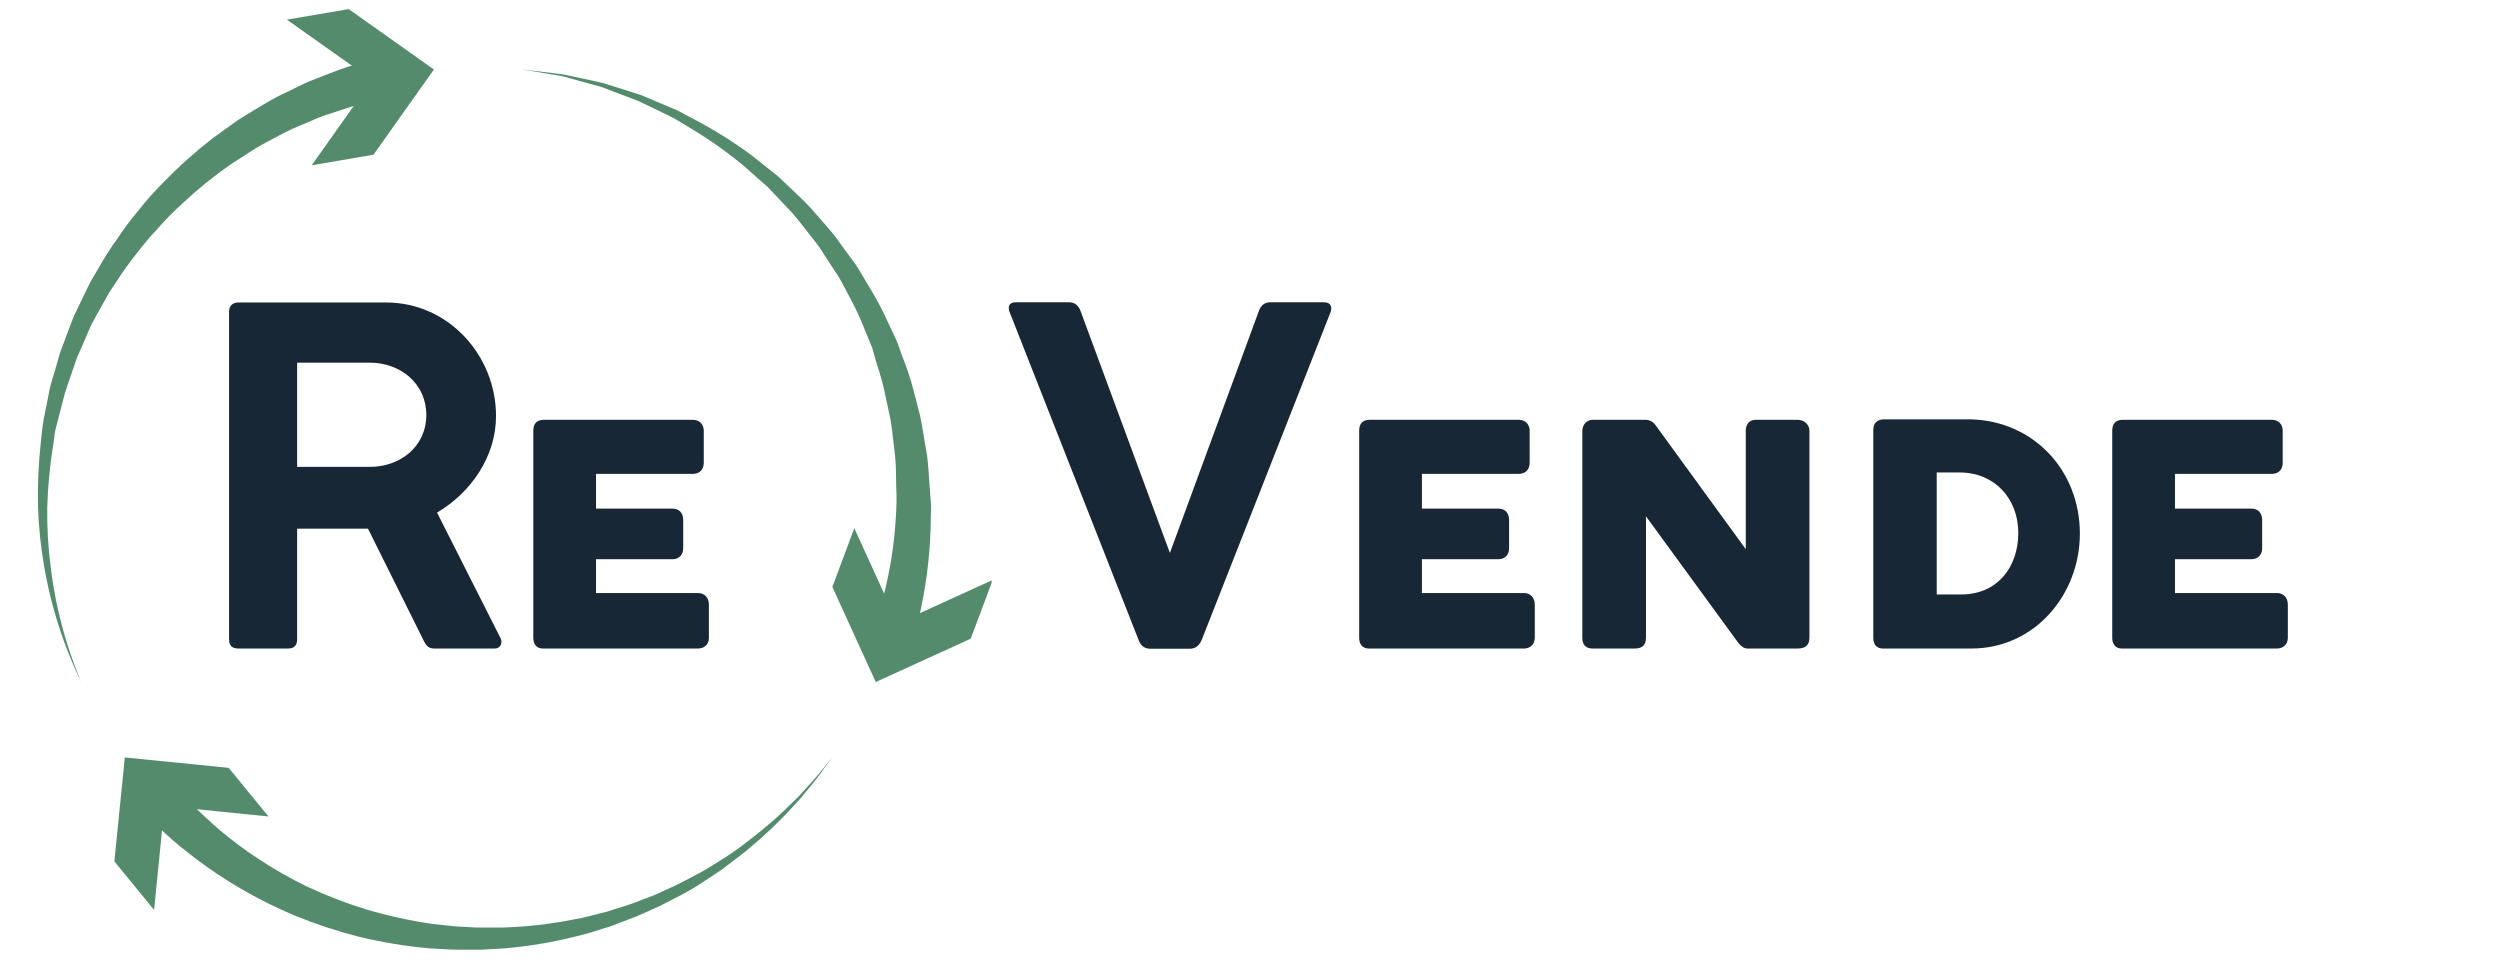 <svg xmlns="http://www.w3.org/2000/svg" xmlns:xlink="http://www.w3.org/1999/xlink" width="325" zoomAndPan="magnify" viewBox="0 0 243.75 93.75" height="125" preserveAspectRatio="xMidYMid meet" version="1.0"><defs><g/><clipPath id="6d88c8ec41"><path d="M 3.512 5 L 38 5 L 38 67 L 3.512 67 Z M 3.512 5 " clip-rule="nonzero"/></clipPath><clipPath id="dbe928c8ba"><path d="M 27 0.887 L 43 0.887 L 43 17 L 27 17 Z M 27 0.887 " clip-rule="nonzero"/></clipPath><clipPath id="f9a60dcf68"><path d="M 13 73 L 82 73 L 82 92.684 L 13 92.684 Z M 13 73 " clip-rule="nonzero"/></clipPath><clipPath id="6cebd87599"><path d="M 81 51 L 96.68 51 L 96.68 67 L 81 67 Z M 81 51 " clip-rule="nonzero"/></clipPath></defs><g clip-path="url(#6d88c8ec41)"><path fill="#548b6d" d="M 7.91 66.496 C 7.91 66.496 7.789 66.23 7.551 65.73 C 7.312 65.227 6.996 64.496 6.613 63.52 C 5.566 60.844 4.797 58.086 4.309 55.254 C 3.98 53.355 3.777 51.445 3.711 49.52 C 3.656 47.371 3.746 45.223 3.984 43.086 C 4.047 42.523 4.098 41.953 4.176 41.387 C 4.25 40.824 4.391 40.266 4.5 39.691 C 4.613 39.121 4.727 38.551 4.836 37.973 C 4.945 37.398 5.156 36.848 5.312 36.277 C 5.469 35.711 5.637 35.137 5.801 34.582 C 5.961 34.027 6.223 33.457 6.414 32.887 L 7.059 31.191 C 7.266 30.621 7.566 30.102 7.816 29.547 L 8.602 27.918 C 8.852 27.363 9.199 26.867 9.492 26.34 C 10.074 25.289 10.715 24.277 11.418 23.301 C 12.07 22.316 12.777 21.371 13.539 20.465 C 14.266 19.551 15.039 18.68 15.863 17.848 C 17.391 16.27 19.023 14.809 20.758 13.461 L 23.25 11.672 C 24.098 11.137 24.91 10.66 25.699 10.184 C 26.453 9.727 27.23 9.312 28.031 8.945 C 28.785 8.586 29.492 8.207 30.188 7.918 C 31.586 7.387 32.793 6.871 33.82 6.543 L 37.082 5.594 L 37.93 9.492 L 34.922 10.215 C 33.969 10.461 32.848 10.883 31.531 11.293 C 30.879 11.523 30.219 11.84 29.504 12.141 C 28.746 12.438 28.012 12.781 27.293 13.168 C 26.547 13.57 25.75 13.969 24.953 14.441 L 22.562 15.977 C 20.871 17.148 19.277 18.441 17.773 19.848 C 16.965 20.578 16.199 21.352 15.48 22.172 C 14.715 22.977 13.996 23.824 13.324 24.715 C 12.613 25.598 11.953 26.516 11.344 27.477 C 11.039 27.957 10.684 28.418 10.422 28.926 L 9.574 30.438 C 9.309 30.953 8.992 31.441 8.766 31.969 L 8.094 33.539 C 7.871 34.07 7.605 34.582 7.418 35.125 L 6.859 36.754 C 6.68 37.293 6.477 37.824 6.32 38.367 C 6.164 38.91 6.043 39.465 5.895 40 C 5.75 40.539 5.625 41.086 5.473 41.621 C 5.32 42.156 5.297 42.703 5.211 43.238 C 4.867 45.312 4.664 47.406 4.605 49.508 C 4.582 51.402 4.688 53.289 4.926 55.164 C 5.262 57.992 5.879 60.762 6.773 63.465 C 7.102 64.441 7.391 65.199 7.594 65.711 Z M 7.91 66.496 " fill-opacity="1" fill-rule="nonzero"/></g><g clip-path="url(#dbe928c8ba)"><path fill="#548b6d" d="M 30.391 16.113 L 36.281 7.805 L 27.969 1.914 L 34 0.887 L 42.305 6.777 L 36.414 15.086 Z M 30.391 16.113 " fill-opacity="1" fill-rule="nonzero"/></g><g clip-path="url(#f9a60dcf68)"><path fill="#548b6d" d="M 81.133 73.848 L 80.633 74.539 C 80.297 74.965 79.863 75.668 79.188 76.457 L 78.098 77.785 L 76.73 79.277 C 75.609 80.449 74.426 81.555 73.18 82.598 C 72.512 83.191 71.742 83.723 70.988 84.32 C 70.234 84.918 69.375 85.438 68.516 86.016 C 67.656 86.594 66.742 87.113 65.773 87.59 L 64.316 88.344 L 62.793 89.023 C 61.777 89.508 60.672 89.848 59.602 90.293 C 58.492 90.617 57.383 91.031 56.211 91.281 C 53.879 91.875 51.512 92.27 49.117 92.473 L 47.305 92.574 L 46.852 92.602 L 45.508 92.602 C 44.348 92.625 43.117 92.531 41.906 92.469 C 39.566 92.258 37.254 91.875 34.969 91.328 C 32.832 90.781 30.742 90.09 28.703 89.254 C 26.875 88.484 25.105 87.602 23.398 86.598 C 21.945 85.75 20.547 84.82 19.203 83.809 C 18.008 82.902 16.988 82.07 16.199 81.34 C 15.414 80.605 14.789 80.02 14.379 79.613 L 13.75 78.984 L 16.719 76.301 L 17.262 76.898 C 17.617 77.289 18.109 77.879 18.84 78.559 C 19.566 79.242 20.414 80.074 21.469 80.969 C 22.652 81.965 23.891 82.887 25.188 83.734 C 26.719 84.746 28.316 85.656 29.969 86.457 C 31.828 87.324 33.734 88.059 35.695 88.664 C 37.816 89.293 39.973 89.766 42.16 90.082 C 43.273 90.195 44.371 90.352 45.555 90.387 L 46.438 90.434 L 49.004 90.434 C 51.316 90.367 53.605 90.109 55.871 89.66 C 57.004 89.484 58.086 89.141 59.176 88.887 C 60.234 88.527 61.316 88.258 62.324 87.836 L 63.84 87.254 L 65.293 86.594 C 66.266 86.168 67.152 85.656 68.047 85.199 C 68.941 84.746 69.742 84.191 70.551 83.688 C 71.363 83.184 72.109 82.656 72.793 82.109 C 74.078 81.145 75.305 80.113 76.477 79.016 L 77.91 77.609 L 79.059 76.34 C 79.77 75.594 80.242 74.922 80.602 74.504 Z M 81.133 73.848 " fill-opacity="1" fill-rule="nonzero"/></g><path fill="#548b6d" d="M 26.172 79.605 L 16.035 78.582 L 15.023 88.719 L 11.152 83.984 L 12.168 73.852 L 22.297 74.867 Z M 26.172 79.605 " fill-opacity="1" fill-rule="nonzero"/><path fill="#548b6d" d="M 50.898 6.77 L 54.125 7.156 C 54.379 7.188 54.648 7.215 54.934 7.258 L 55.812 7.445 L 57.793 7.871 C 58.145 7.953 58.512 8.016 58.887 8.121 L 60.016 8.477 L 62.457 9.254 L 65.027 10.336 C 65.449 10.531 65.934 10.688 66.367 10.93 L 67.707 11.645 C 69.617 12.652 71.445 13.793 73.184 15.07 L 75.863 17.191 L 78.41 19.617 C 79.258 20.465 79.992 21.395 80.793 22.289 C 81.195 22.738 81.562 23.211 81.902 23.711 L 82.973 25.176 L 83.508 25.91 C 83.676 26.16 83.82 26.426 83.977 26.684 L 84.91 28.238 C 85.531 29.27 86.09 30.332 86.578 31.43 C 86.832 31.973 87.102 32.504 87.344 33.047 C 87.586 33.59 87.77 34.156 87.957 34.703 C 88.395 35.781 88.762 36.879 89.055 38.004 C 89.203 38.559 89.352 39.105 89.477 39.648 C 89.637 40.184 89.762 40.723 89.855 41.273 C 90.039 42.363 90.219 43.43 90.395 44.461 C 90.531 45.504 90.562 46.531 90.648 47.52 C 90.684 48.012 90.719 48.5 90.754 48.98 C 90.789 49.457 90.773 49.891 90.754 50.379 C 90.738 53.367 90.426 56.324 89.812 59.25 C 89.59 60.305 89.387 61.129 89.227 61.691 C 89.066 62.254 88.988 62.539 88.988 62.539 L 85.172 61.324 L 85.43 60.559 C 85.594 60.055 85.828 59.316 86.086 58.363 C 86.777 55.711 87.203 53.016 87.355 50.281 C 87.383 49.887 87.398 49.398 87.41 48.969 C 87.426 48.543 87.41 48.074 87.383 47.617 C 87.352 46.703 87.383 45.742 87.297 44.77 C 87.211 43.793 87.066 42.797 86.953 41.773 C 86.898 41.258 86.805 40.746 86.68 40.238 C 86.57 39.727 86.461 39.203 86.348 38.684 C 86.137 37.613 85.855 36.562 85.5 35.531 L 85.059 33.965 C 84.855 33.441 84.633 32.93 84.414 32.402 C 84.012 31.336 83.543 30.305 83.012 29.297 L 82.203 27.773 C 82.062 27.523 81.941 27.258 81.781 27.012 L 81.312 26.297 L 80.367 24.848 C 80.07 24.352 79.738 23.879 79.375 23.43 C 78.656 22.535 77.977 21.602 77.227 20.746 L 74.891 18.273 L 72.41 16.078 C 70.781 14.742 69.066 13.535 67.258 12.461 L 65.984 11.688 C 65.559 11.43 65.137 11.262 64.711 11.035 L 62.23 9.844 L 59.859 8.945 L 58.762 8.52 C 58.402 8.398 58.043 8.316 57.699 8.219 L 55.766 7.688 L 54.918 7.453 C 54.637 7.395 54.371 7.355 54.117 7.309 Z M 50.898 6.77 " fill-opacity="1" fill-rule="nonzero"/><g clip-path="url(#6cebd87599)"><path fill="#548b6d" d="M 83.293 51.5 L 87.523 60.77 L 96.793 56.539 L 94.648 62.27 L 85.387 66.496 L 81.156 57.23 Z M 83.293 51.5 " fill-opacity="1" fill-rule="nonzero"/></g><g fill="#172735" fill-opacity="1"><g transform="translate(18.651, 63.231)"><g><path d="M 9.434 0 C 10.027 0 10.32 -0.297 10.32 -0.91 L 10.32 -11.684 L 17.23 -11.684 L 22.645 -0.797 C 22.938 -0.184 23.188 0 23.711 0 L 29.578 0 C 30.008 0 30.234 -0.297 30.234 -0.66 C 30.234 -0.773 30.215 -0.863 30.168 -0.977 L 23.961 -13.254 C 27.281 -15.207 29.711 -18.734 29.711 -22.664 C 29.711 -28.598 25.051 -33.738 19.004 -33.738 L 4.57 -33.738 C 4 -33.738 3.684 -33.371 3.684 -32.852 L 3.684 -0.91 C 3.684 -0.297 3.977 0 4.57 0 Z M 10.32 -17.711 L 10.32 -27.871 L 17.414 -27.871 C 20.371 -27.871 22.914 -25.848 22.914 -22.777 C 22.914 -19.688 20.371 -17.711 17.414 -17.711 Z M 10.32 -17.711 "/></g></g></g><g fill="#172735" fill-opacity="1"><g transform="translate(48.383, 63.231)"><g><path d="M 19.664 0 C 20.324 0 20.734 -0.434 20.734 -1.047 L 20.734 -4.273 C 20.734 -4.98 20.301 -5.41 19.664 -5.41 L 9.73 -5.41 L 9.73 -8.707 L 17.188 -8.707 C 17.824 -8.707 18.23 -9.141 18.23 -9.777 L 18.23 -12.527 C 18.23 -13.23 17.824 -13.641 17.188 -13.641 L 9.73 -13.641 L 9.73 -17.027 L 19.164 -17.027 C 19.801 -17.027 20.234 -17.414 20.234 -18.117 L 20.234 -21.234 C 20.234 -21.871 19.801 -22.301 19.164 -22.301 L 4.66 -22.301 C 3.957 -22.301 3.613 -21.938 3.613 -21.234 L 3.613 -1.047 C 3.613 -0.41 3.934 -0.023 4.5 0 Z M 19.664 0 "/></g></g></g><g fill="#172735" fill-opacity="1"><g transform="translate(70.12, 63.231)"><g/></g></g><g fill="#172735" fill-opacity="1"><g transform="translate(83.577, 63.231)"><g/></g></g><g fill="#172735" fill-opacity="1"><g transform="translate(97.038, 63.231)"><g><path d="M 18.961 0.023 C 19.484 0.023 19.871 -0.25 20.121 -0.82 L 32.668 -32.738 C 32.738 -32.871 32.758 -33.008 32.758 -33.168 C 32.758 -33.555 32.488 -33.758 32.055 -33.758 L 26.805 -33.758 C 26.258 -33.758 25.895 -33.465 25.688 -32.871 L 17.027 -9.32 L 8.32 -32.895 C 8.117 -33.465 7.73 -33.758 7.207 -33.758 L 2.023 -33.758 C 1.57 -33.758 1.32 -33.578 1.32 -33.215 C 1.32 -33.055 1.34 -32.918 1.41 -32.781 L 13.98 -0.82 C 14.188 -0.25 14.57 0.023 15.141 0.023 Z M 18.961 0.023 "/></g></g></g><g fill="#172735" fill-opacity="1"><g transform="translate(128.907, 63.231)"><g><path d="M 19.664 0 C 20.324 0 20.734 -0.434 20.734 -1.047 L 20.734 -4.273 C 20.734 -4.98 20.301 -5.41 19.664 -5.41 L 9.73 -5.41 L 9.73 -8.707 L 17.188 -8.707 C 17.824 -8.707 18.23 -9.141 18.23 -9.777 L 18.23 -12.527 C 18.23 -13.23 17.824 -13.641 17.188 -13.641 L 9.73 -13.641 L 9.73 -17.027 L 19.164 -17.027 C 19.801 -17.027 20.234 -17.414 20.234 -18.117 L 20.234 -21.234 C 20.234 -21.871 19.801 -22.301 19.164 -22.301 L 4.66 -22.301 C 3.957 -22.301 3.613 -21.938 3.613 -21.234 L 3.613 -1.047 C 3.613 -0.41 3.934 -0.023 4.5 0 Z M 19.664 0 "/></g></g></g><g fill="#172735" fill-opacity="1"><g transform="translate(150.639, 63.231)"><g><path d="M 8.754 0 C 9.48 0 9.844 -0.34 9.844 -1.047 L 9.844 -12.891 L 18.867 -0.523 C 19.141 -0.184 19.438 0 19.734 0 L 24.645 0 C 25.395 0 25.781 -0.34 25.781 -1.047 L 25.781 -21.234 C 25.781 -21.871 25.211 -22.301 24.645 -22.301 L 20.598 -22.301 C 20.004 -22.301 19.664 -22.008 19.574 -21.391 L 19.574 -9.684 L 10.777 -21.777 C 10.527 -22.121 10.184 -22.301 9.777 -22.301 L 4.684 -22.301 C 4.047 -22.301 3.637 -21.824 3.637 -21.188 L 3.637 -1.047 C 3.637 -0.34 3.977 0 4.684 0 Z M 8.754 0 "/></g></g></g><g fill="#172735" fill-opacity="1"><g transform="translate(179.053, 63.231)"><g><path d="M 13.164 0 C 19.324 0 23.734 -5.25 23.734 -11.207 C 23.734 -17.348 19.234 -22.211 13.027 -22.348 L 4.66 -22.348 C 3.957 -22.348 3.594 -21.984 3.594 -21.277 L 3.594 -1.047 C 3.594 -0.41 3.887 -0.023 4.5 0 Z M 9.777 -5.273 L 9.777 -17.164 L 12.027 -17.164 C 15.414 -17.164 17.73 -14.617 17.73 -11.277 C 17.73 -7.934 15.688 -5.273 12.184 -5.273 Z M 9.777 -5.273 "/></g></g></g><g fill="#172735" fill-opacity="1"><g transform="translate(202.33, 63.231)"><g><path d="M 19.664 0 C 20.324 0 20.734 -0.434 20.734 -1.047 L 20.734 -4.273 C 20.734 -4.98 20.301 -5.41 19.664 -5.41 L 9.73 -5.41 L 9.73 -8.707 L 17.188 -8.707 C 17.824 -8.707 18.23 -9.141 18.23 -9.777 L 18.23 -12.527 C 18.23 -13.23 17.824 -13.641 17.188 -13.641 L 9.73 -13.641 L 9.73 -17.027 L 19.164 -17.027 C 19.801 -17.027 20.234 -17.414 20.234 -18.117 L 20.234 -21.234 C 20.234 -21.871 19.801 -22.301 19.164 -22.301 L 4.66 -22.301 C 3.957 -22.301 3.613 -21.938 3.613 -21.234 L 3.613 -1.047 C 3.613 -0.41 3.934 -0.023 4.5 0 Z M 19.664 0 "/></g></g></g></svg>